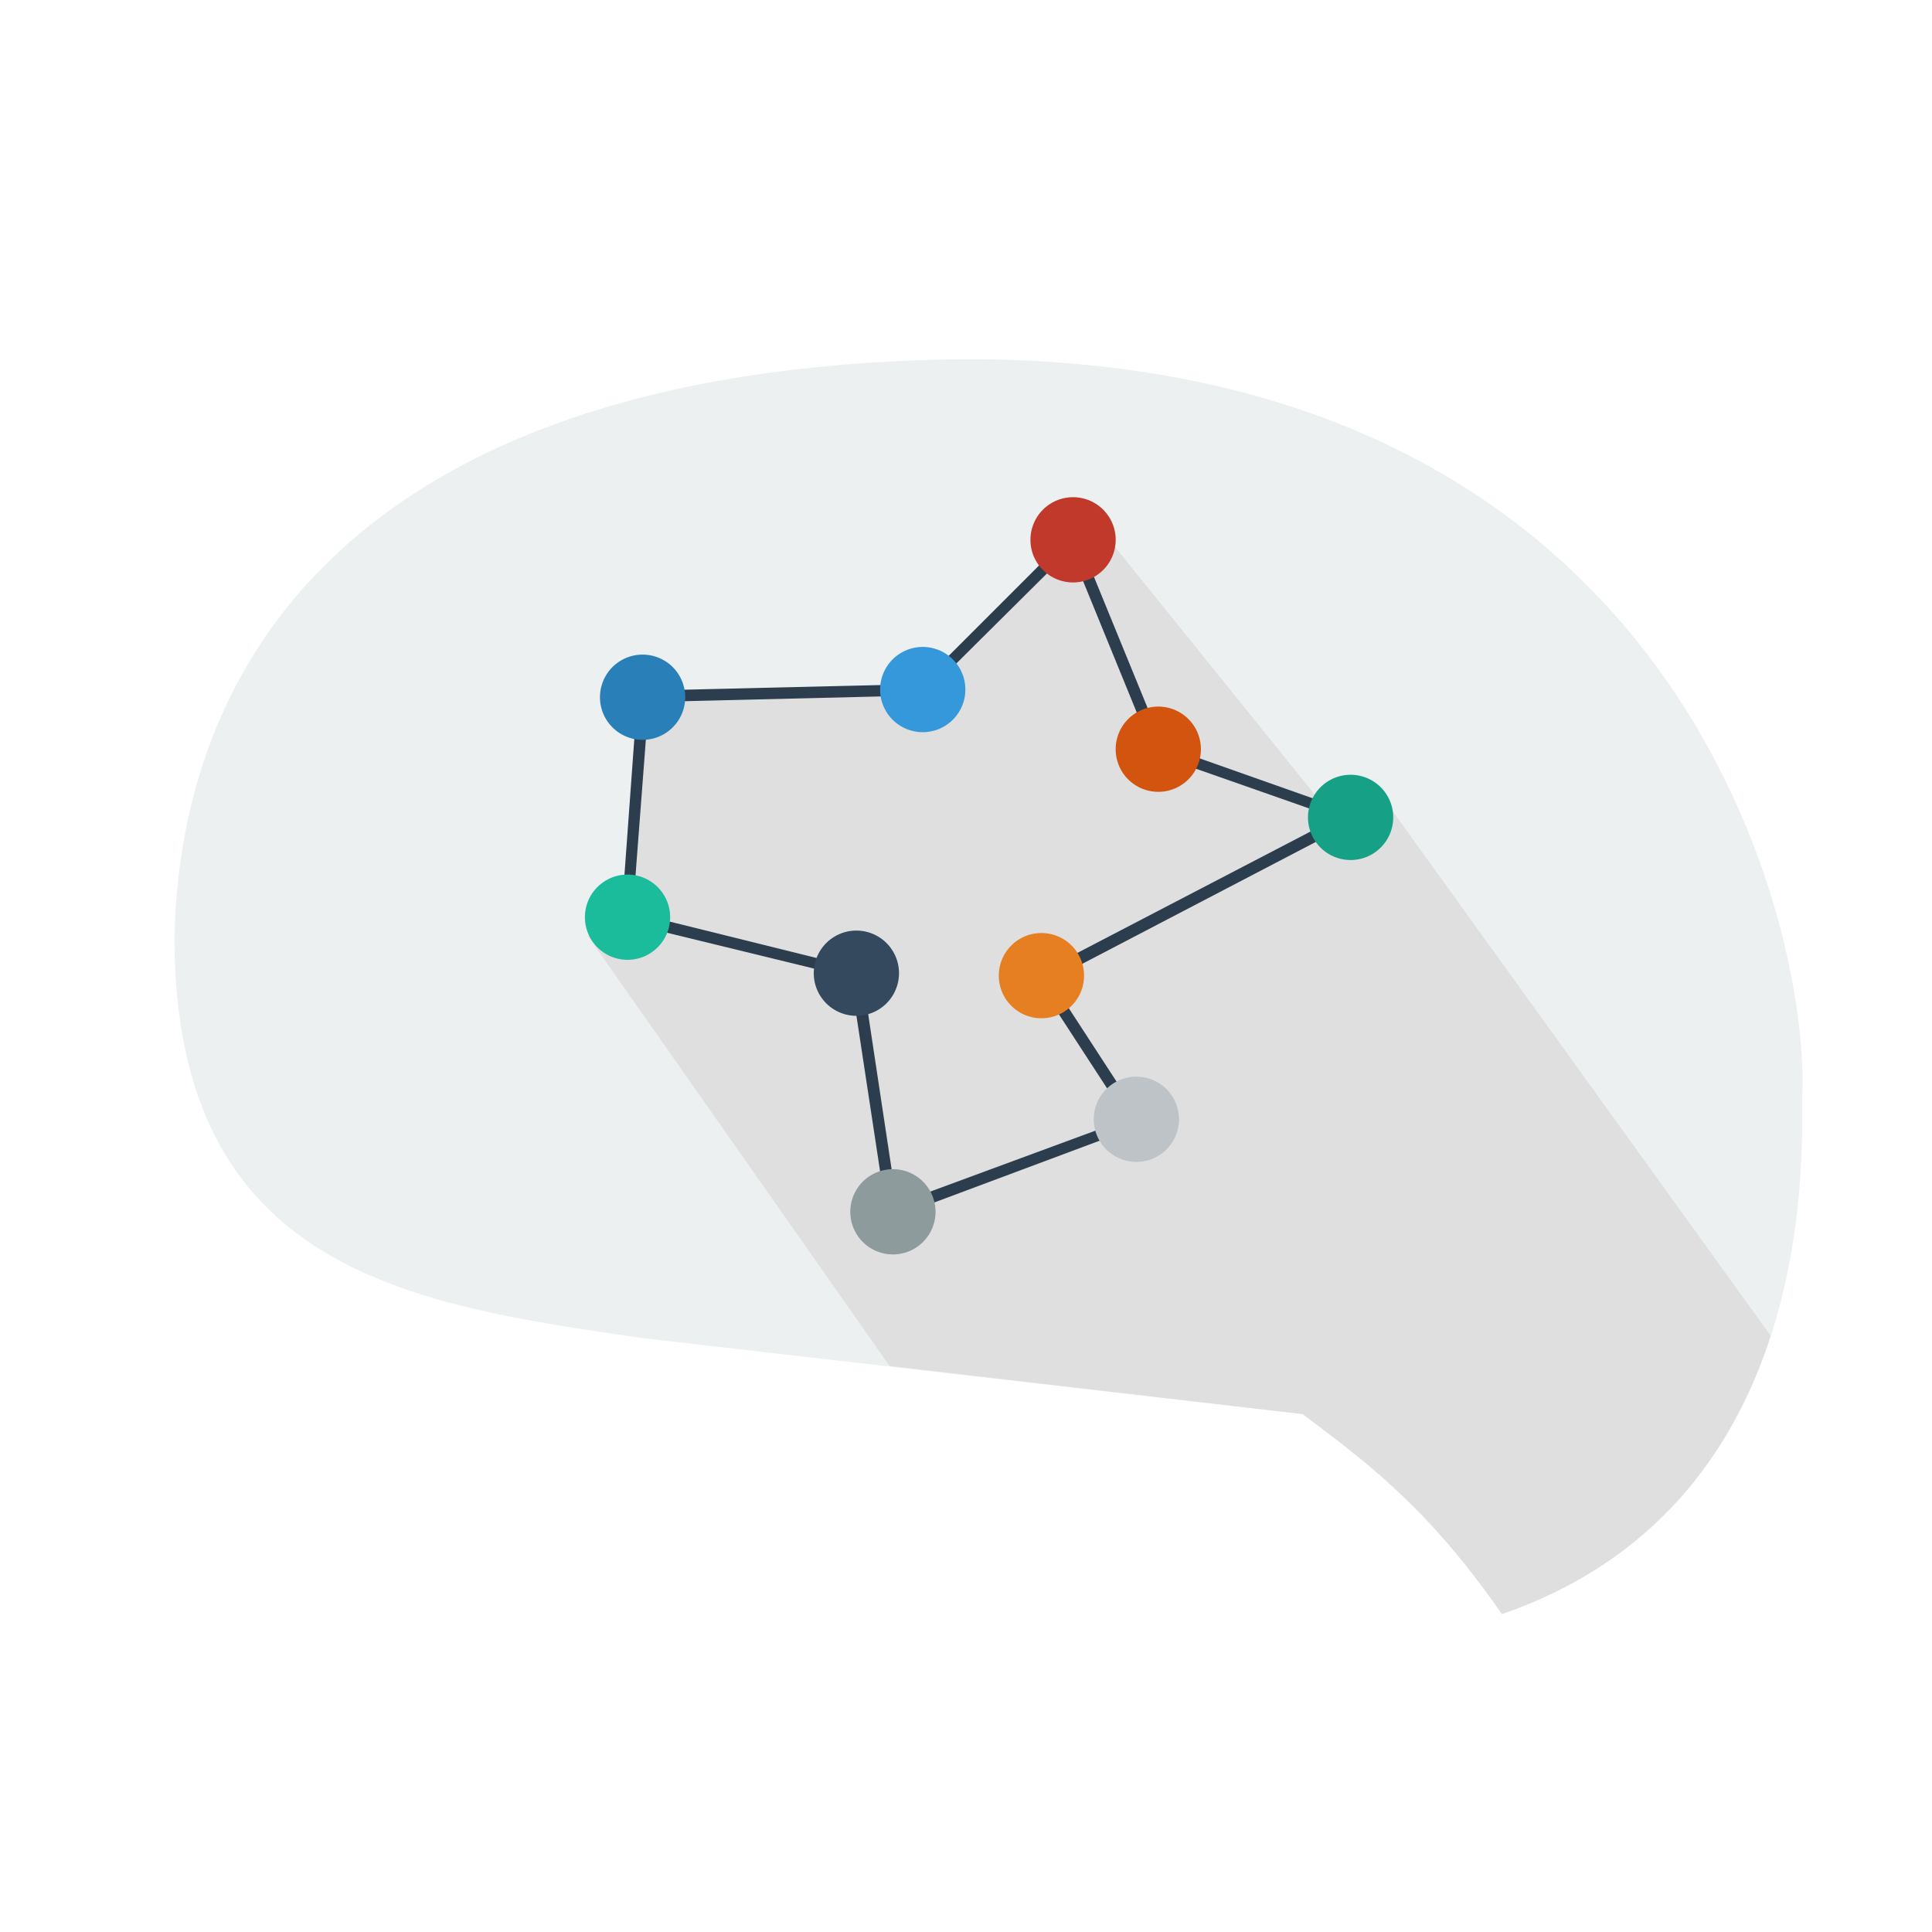 <svg xmlns="http://www.w3.org/2000/svg" viewBox="0 0 64 64"><g><path d="M21.228 44.32l21.914 2.522c2.102 1.579 4.197 3.113 6.621 6.621 8.214-2.833 10.066-10.645 9.932-17.026.328-5.374-3.821-24.542-27.677-24.538-18.693.167-26.021 8.713-26.24 19.178.019 11.017 7.798 12.129 15.45 13.243z" fill="#ecf0f1"/><path d="M35.563 18.031l-5.188 4.813-9.031.281-.5 7.219-1.375.656 10 14.25 13.688 1.594c2.102 1.579 4.17 3.117 6.594 6.625 4.976-1.716 7.627-5.273 8.906-9.219l-13.198-18.313-1.551.824-6.979-8.652z" color="#000" fill="#dfdfdf" overflow="visible" enable-background="accumulate"/><g color="#000"><path d="M35.615 17.567l-.219.188-4.906 4.906-9.219.219h-.156v.188l-.531 7.313v.156l.156.031 7.438 1.813 1.188 7.813.063.219.219-.094 8.031-3 .219-.094-.125-.188-2.969-4.563 10-5.219.406-.219-.406-.125-6.281-2.219-2.813-6.875-.094-.25zm-.156.656l2.719 6.656.031.094.094.031 5.969 2.094-9.844 5.125-.188.094.125.188 2.969 4.563-7.625 2.813-1.156-7.656-.031-.125-.125-.031-7.438-1.844.531-6.969 9.063-.219h.094l.031-.063 4.781-4.75z" style="text-indent:0;text-align:start;line-height:normal;text-transform:none;block-progression:tb;-inkscape-font-specification:Sans" fill="#2c3d4e" overflow="visible" enable-background="accumulate" font-family="Sans"/><path d="M29.439 21.836a1.875 1.875 0 1 1-3.75 0 1.875 1.875 0 1 1 3.75 0z" transform="matrix(.753 0 0 -.753 9.811 39.285)" fill="#3498db" overflow="visible" enable-background="accumulate"/><path d="M29.439 21.836a1.875 1.875 0 1 1-3.75 0 1.875 1.875 0 1 1 3.75 0z" transform="matrix(.753 0 0 -.753 .531 39.539)" fill="#2980b9" overflow="visible" enable-background="accumulate"/><path d="M29.439 21.836a1.875 1.875 0 1 1-3.75 0 1.875 1.875 0 1 1 3.75 0z" transform="matrix(.753 0 0 -.753 .032 46.826)" fill="#1abc9c" overflow="visible" enable-background="accumulate"/><path d="M29.439 21.836a1.875 1.875 0 1 1-3.75 0 1.875 1.875 0 1 1 3.75 0z" transform="matrix(.753 0 0 -.753 7.613 48.681)" fill="#34495e" overflow="visible" enable-background="accumulate"/><path d="M29.439 21.836a1.875 1.875 0 1 1-3.75 0 1.875 1.875 0 1 1 3.75 0z" transform="matrix(.753 0 0 -.753 8.823 56.585)" fill="#8e9b9c" overflow="visible" enable-background="accumulate"/><path d="M29.439 21.836a1.875 1.875 0 1 1-3.75 0 1.875 1.875 0 1 1 3.75 0z" transform="matrix(.753 0 0 -.753 16.888 53.52)" fill="#bdc3c7" overflow="visible" enable-background="accumulate"/><path d="M29.439 21.836a1.875 1.875 0 1 1-3.75 0 1.875 1.875 0 1 1 3.75 0z" transform="matrix(.753 0 0 -.753 13.743 48.762)" fill="#e67e22" overflow="visible" enable-background="accumulate"/><path d="M29.439 21.836a1.875 1.875 0 1 1-3.75 0 1.875 1.875 0 1 1 3.75 0z" transform="matrix(.753 0 0 -.753 23.985 43.52)" fill="#16a085" overflow="visible" enable-background="accumulate"/><path d="M29.439 21.836a1.875 1.875 0 1 1-3.75 0 1.875 1.875 0 1 1 3.75 0z" transform="matrix(.753 0 0 -.753 17.614 41.261)" fill="#d3540f" overflow="visible" enable-background="accumulate"/><path d="M29.439 21.836a1.875 1.875 0 1 1-3.75 0 1.875 1.875 0 1 1 3.75 0z" transform="matrix(.753 0 0 -.753 14.791 34.325)" fill="#c0392b" overflow="visible" enable-background="accumulate"/></g></g></svg>